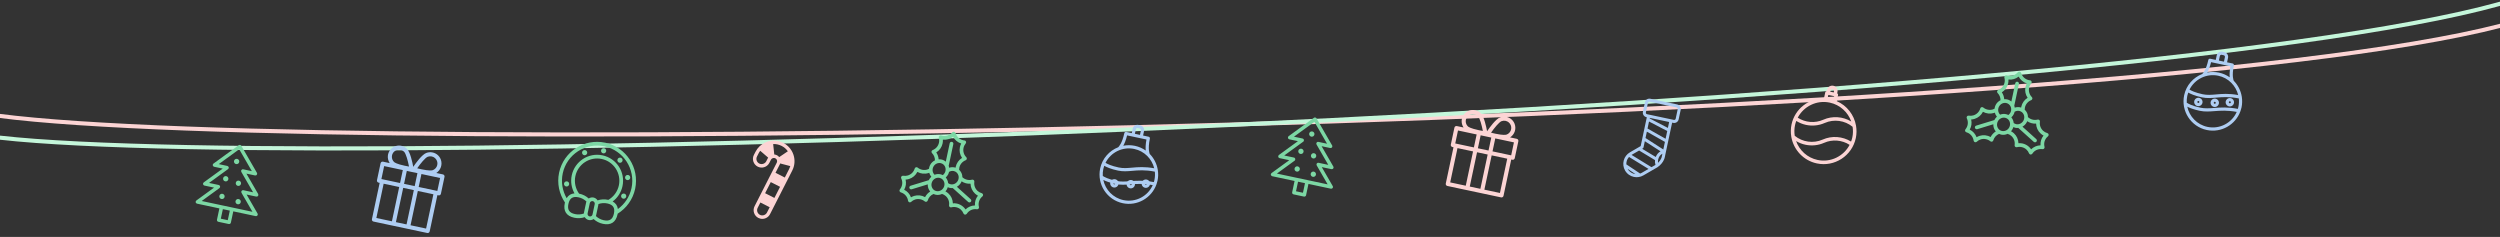 <?xml version="1.0" encoding="UTF-8" standalone="no"?>
<svg width="612px" height="58px" viewBox="0 0 612 58" version="1.1" xmlns="http://www.w3.org/2000/svg" xmlns:xlink="http://www.w3.org/1999/xlink" xmlns:sketch="http://www.bohemiancoding.com/sketch/ns">
    <rect x="0" y="0" width="612" height="58" fill="#333333" stroke="none"/>
    <!-- Generator: Sketch 3.4.2 (15857) - http://www.bohemiancoding.com/sketch -->
    <title>header</title>
    <desc>Created with Sketch.</desc>
    <defs></defs>
    <g id="Page-1" stroke="none" stroke-width="1" fill="none" fill-rule="evenodd" sketch:type="MSPage">
        <g id="Letter" sketch:type="MSArtboardGroup" transform="translate(0, -17)">
            <g id="header" sketch:type="MSLayerGroup" transform="translate(-1, 12)">
                <path d="M1,38.703 C82.789,47.898 519.18,32.105 613,5.926" id="Path-234" stroke="#FCD4D4" sketch:type="MSShapeGroup" transform="translate(307, 23.633) rotate(-359) translate(-307, -23.633) "></path>
                <path d="M1,38.703 C82.789,47.898 519.18,32.105 613,5.926" id="Path-234-Copy" stroke="#C4F6DA" stroke-linecap="square" sketch:type="MSShapeGroup"></path>
                <g id="esfera" transform="translate(543.285, 27.074) rotate(12) translate(-543.285, -27.074) translate(536.051, 17.074)" fill="#AECDF2" sketch:type="MSShapeGroup">
                    <path d="M7.233,19.967 C10.858,19.967 13.857,17.263 14.338,13.768 C14.341,13.748 14.35,13.73 14.35,13.709 C14.35,13.706 14.349,13.704 14.349,13.701 C14.387,13.401 14.413,13.097 14.413,12.786 C14.413,11.904 14.245,11.061 13.953,10.28 C13.945,10.25 13.936,10.222 13.922,10.195 C13.381,8.803 12.423,7.619 11.194,6.803 C11.16,6.76 10.439,5.829 10.439,3.114 C10.439,2.898 10.265,2.723 10.048,2.723 L8.656,2.723 L8.656,1.593 C8.656,0.947 8.131,0.421 7.484,0.421 L6.997,0.421 C6.35,0.421 5.824,0.947 5.824,1.593 L5.824,2.723 L4.432,2.723 C4.216,2.723 4.041,2.898 4.041,3.114 C4.041,5.66 3.4,6.646 3.297,6.787 C1.346,8.072 0.052,10.28 0.052,12.786 C0.052,16.746 3.273,19.967 7.233,19.967 L7.233,19.967 Z M7.233,19.186 C4.627,19.186 2.384,17.618 1.387,15.379 C2.029,15.549 3.062,15.728 4.582,15.728 C5.84,15.728 6.946,15.402 8.116,15.057 C9.543,14.637 11.157,14.169 13.492,14.111 C12.88,17.006 10.307,19.186 7.233,19.186 L7.233,19.186 Z M13.632,12.786 C13.632,12.969 13.62,13.149 13.605,13.327 C11.098,13.372 9.396,13.865 7.896,14.308 C6.733,14.651 5.728,14.947 4.582,14.947 C2.51,14.947 1.423,14.599 1.062,14.454 C0.918,13.922 0.834,13.364 0.834,12.787 C0.834,12.501 0.859,12.222 0.896,11.946 C1.481,12.137 2.607,12.396 4.433,12.396 C5.694,12.396 6.756,12.069 7.88,11.723 C9.283,11.292 10.874,10.811 13.304,10.775 C13.514,11.408 13.632,12.083 13.632,12.786 L13.632,12.786 Z M6.606,1.593 C6.606,1.378 6.781,1.203 6.996,1.203 L7.484,1.203 C7.699,1.203 7.874,1.378 7.874,1.593 L7.874,2.723 L6.606,2.723 L6.606,1.593 L6.606,1.593 Z M4.818,3.505 L9.663,3.505 C9.693,4.72 9.864,5.586 10.053,6.184 C9.187,5.812 8.234,5.605 7.233,5.605 C6.239,5.605 5.291,5.809 4.43,6.175 C4.618,5.577 4.788,4.714 4.818,3.505 L4.818,3.505 Z M7.233,6.387 C9.76,6.387 11.943,7.863 12.983,9.996 C10.614,10.067 9.044,10.548 7.65,10.977 C6.537,11.319 5.576,11.614 4.432,11.614 C2.572,11.614 1.508,11.334 1.048,11.172 C1.766,8.423 4.263,6.387 7.233,6.387 L7.233,6.387 Z" id="Shape"></path>
                    <path d="M3.797,12.656 C3.231,12.656 2.771,13.116 2.771,13.681 C2.771,14.247 3.231,14.707 3.797,14.707 C4.363,14.707 4.823,14.247 4.823,13.681 C4.823,13.116 4.363,12.656 3.797,12.656 L3.797,12.656 Z M3.797,13.926 C3.663,13.926 3.553,13.817 3.553,13.682 C3.553,13.548 3.663,13.438 3.797,13.438 C3.931,13.438 4.041,13.548 4.041,13.682 C4.041,13.817 3.931,13.926 3.797,13.926 L3.797,13.926 Z" id="Shape"></path>
                    <path d="M6.743,13.046 C6.743,13.612 7.203,14.072 7.769,14.072 C8.334,14.072 8.795,13.612 8.795,13.046 C8.795,12.481 8.334,12.021 7.769,12.021 C7.203,12.021 6.743,12.481 6.743,13.046 L6.743,13.046 Z M8.013,13.046 C8.013,13.181 7.904,13.291 7.769,13.291 C7.634,13.291 7.525,13.181 7.525,13.046 C7.525,12.912 7.634,12.803 7.769,12.803 C7.904,12.803 8.013,12.912 8.013,13.046 L8.013,13.046 Z" id="Shape"></path>
                    <path d="M11.349,13.177 C11.915,13.177 12.375,12.717 12.375,12.151 C12.375,11.586 11.915,11.126 11.349,11.126 C10.784,11.126 10.324,11.586 10.324,12.151 C10.324,12.717 10.784,13.177 11.349,13.177 L11.349,13.177 Z M11.349,11.907 C11.484,11.907 11.594,12.016 11.594,12.151 C11.594,12.285 11.484,12.395 11.349,12.395 C11.215,12.395 11.106,12.285 11.106,12.151 C11.106,12.016 11.214,11.907 11.349,11.907 L11.349,11.907 Z" id="Shape"></path>
                </g>
                <g id="esfera-copy" transform="translate(277.519, 45.38) rotate(12) translate(-277.519, -45.38) translate(270.019, 34.88)" fill="#AECDF2" sketch:type="MSShapeGroup">
                    <path d="M7.817,20.011 C11.442,20.011 14.441,17.307 14.922,13.812 C14.925,13.792 14.934,13.773 14.934,13.753 C14.934,13.75 14.933,13.748 14.933,13.745 C14.971,13.445 14.997,13.141 14.997,12.83 C14.997,11.948 14.829,11.105 14.537,10.323 C14.529,10.293 14.52,10.265 14.506,10.239 C13.965,8.846 13.007,7.662 11.779,6.847 C11.744,6.803 11.023,5.873 11.023,3.158 C11.023,2.942 10.849,2.767 10.632,2.767 L9.24,2.767 L9.24,1.637 C9.24,0.991 8.715,0.465 8.068,0.465 L7.581,0.465 C6.934,0.465 6.408,0.991 6.408,1.637 L6.408,2.767 L5.016,2.767 C4.8,2.767 4.625,2.942 4.625,3.158 C4.625,5.704 3.984,6.69 3.882,6.831 C1.93,8.116 0.636,10.323 0.636,12.83 C0.636,16.789 3.857,20.011 7.817,20.011 L7.817,20.011 Z M7.817,19.229 C5.211,19.229 2.968,17.662 1.971,15.422 C2.614,15.592 3.646,15.772 5.166,15.772 C6.425,15.772 7.53,15.445 8.7,15.101 C10.128,14.68 11.742,14.212 14.077,14.155 C13.465,17.049 10.891,19.229 7.817,19.229 L7.817,19.229 Z M14.216,12.83 C14.216,13.013 14.204,13.192 14.189,13.371 C11.682,13.416 9.98,13.909 8.48,14.352 C7.317,14.694 6.312,14.991 5.166,14.991 C3.094,14.991 2.007,14.642 1.646,14.498 C1.502,13.965 1.418,13.408 1.418,12.831 C1.418,12.545 1.443,12.266 1.48,11.99 C2.065,12.181 3.191,12.44 5.017,12.44 C6.278,12.44 7.34,12.113 8.464,11.767 C9.867,11.336 11.458,10.854 13.888,10.819 C14.098,11.452 14.216,12.127 14.216,12.83 L14.216,12.83 Z M7.19,1.637 C7.19,1.422 7.365,1.246 7.58,1.246 L8.068,1.246 C8.283,1.246 8.459,1.422 8.459,1.637 L8.459,2.767 L7.19,2.767 L7.19,1.637 L7.19,1.637 Z M5.402,3.548 L10.247,3.548 C10.277,4.764 10.448,5.629 10.637,6.228 C9.771,5.856 8.818,5.649 7.817,5.649 C6.823,5.649 5.876,5.852 5.014,6.219 C5.202,5.621 5.372,4.758 5.402,3.548 L5.402,3.548 Z M7.817,6.431 C10.344,6.431 12.528,7.907 13.567,10.039 C11.198,10.111 9.628,10.591 8.234,11.02 C7.122,11.362 6.16,11.658 5.017,11.658 C3.157,11.658 2.092,11.378 1.632,11.216 C2.35,8.467 4.847,6.431 7.817,6.431 L7.817,6.431 Z" id="Shape"></path>
                    <path d="M4.797,14.656 C4.231,14.656 3.771,15.116 3.771,15.681 C3.771,16.247 4.231,16.707 4.797,16.707 C5.363,16.707 5.823,16.247 5.823,15.681 C5.823,15.116 5.363,14.656 4.797,14.656 L4.797,14.656 Z M4.797,15.926 C4.663,15.926 4.553,15.817 4.553,15.682 C4.553,15.548 4.663,15.438 4.797,15.438 C4.931,15.438 5.041,15.548 5.041,15.682 C5.041,15.817 4.931,15.926 4.797,15.926 L4.797,15.926 Z" id="Shape"></path>
                    <path d="M7.743,15.046 C7.743,15.612 8.203,16.072 8.769,16.072 C9.334,16.072 9.795,15.612 9.795,15.046 C9.795,14.481 9.334,14.021 8.769,14.021 C8.203,14.021 7.743,14.481 7.743,15.046 L7.743,15.046 Z M9.013,15.046 C9.013,15.181 8.904,15.291 8.769,15.291 C8.634,15.291 8.525,15.181 8.525,15.046 C8.525,14.912 8.634,14.803 8.769,14.803 C8.904,14.803 9.013,14.912 9.013,15.046 L9.013,15.046 Z" id="Shape"></path>
                    <path d="M12.349,15.177 C12.915,15.177 13.375,14.717 13.375,14.151 C13.375,13.586 12.915,13.126 12.349,13.126 C11.784,13.126 11.324,13.586 11.324,14.151 C11.324,14.717 11.784,15.177 12.349,15.177 L12.349,15.177 Z M12.349,13.907 C12.484,13.907 12.594,14.016 12.594,14.151 C12.594,14.285 12.484,14.395 12.349,14.395 C12.215,14.395 12.106,14.285 12.106,14.151 C12.106,14.016 12.214,13.907 12.349,13.907 L12.349,13.907 Z" id="Shape"></path>
                </g>
                <g id="esfera2" transform="translate(447.393, 35.483) rotate(-348) translate(-447.393, -35.483) translate(438.893, 25.483)" fill="#FCD4D4" sketch:type="MSShapeGroup">
                    <path d="M16.359,8.655 C16.353,8.632 16.344,8.611 16.334,8.589 C15.332,6.127 13.149,4.268 10.488,3.727 L10.488,2.23 C10.488,2.038 10.362,1.881 10.189,1.823 L10.189,1.521 C10.189,0.802 9.603,0.217 8.884,0.217 C8.165,0.217 7.58,0.802 7.58,1.521 L7.58,1.823 C7.408,1.881 7.281,2.038 7.281,2.23 L7.281,3.727 C3.611,4.472 0.84,7.723 0.84,11.609 C0.84,12.652 1.046,13.647 1.409,14.563 C1.415,14.587 1.425,14.608 1.434,14.63 C2.632,17.571 5.518,19.653 8.885,19.653 C13.32,19.653 16.928,16.044 16.928,11.609 C16.928,10.565 16.722,9.571 16.359,8.655 L16.359,8.655 Z M1.711,11.609 C1.711,11.241 1.747,10.882 1.801,10.529 C2.62,10.825 3.474,10.98 4.329,10.98 C5.878,10.98 7.418,10.501 8.704,9.571 C10.711,8.12 13.391,7.928 15.582,9.06 C15.885,9.854 16.058,10.711 16.058,11.609 C16.058,11.975 16.022,12.331 15.969,12.682 C13.665,11.848 11.066,12.2 9.064,13.648 C7.058,15.1 4.378,15.291 2.187,14.159 C1.884,13.365 1.711,12.508 1.711,11.609 L1.711,11.609 Z M8.885,1.086 C9.125,1.086 9.319,1.281 9.319,1.521 L9.319,1.795 L8.45,1.795 L8.45,1.521 C8.45,1.281 8.645,1.086 8.885,1.086 L8.885,1.086 Z M8.151,3.566 L8.151,2.665 L9.619,2.665 L9.619,3.566 L8.151,3.566 L8.151,3.566 Z M8.885,4.435 C11.467,4.435 13.729,5.812 14.992,7.866 C12.727,7.087 10.172,7.436 8.195,8.866 C6.399,10.164 4.044,10.464 1.983,9.675 C2.83,6.657 5.6,4.435 8.885,4.435 L8.885,4.435 Z M8.885,18.783 C6.303,18.783 4.041,17.407 2.778,15.354 C3.563,15.624 4.382,15.761 5.201,15.761 C6.744,15.761 8.283,15.287 9.574,14.353 C11.376,13.05 13.724,12.752 15.786,13.543 C14.939,16.561 12.17,18.783 8.885,18.783 L8.885,18.783 Z" id="Shape"></path>
                </g>
                <g id="corona-copy" transform="translate(146.861, 49.29) rotate(-348) translate(-146.861, -49.29) translate(136.861, 39.29)" fill="#7CD7A4" sketch:type="MSShapeGroup">
                    <path d="M10.967,2.384 C10.967,2.735 10.683,3.019 10.332,3.019 C9.981,3.019 9.697,2.735 9.697,2.384 C9.697,2.033 9.981,1.75 10.332,1.75 C10.683,1.75 10.967,2.033 10.967,2.384 L10.967,2.384 Z M5.88,3.165 C5.529,3.165 5.245,3.448 5.245,3.799 C5.245,4.149 5.529,4.434 5.88,4.434 C6.231,4.434 6.515,4.149 6.515,3.799 C6.516,3.448 6.231,3.165 5.88,3.165 L5.88,3.165 Z M5.88,3.165 C5.529,3.165 5.245,3.448 5.245,3.799 C5.245,4.149 5.529,4.434 5.88,4.434 C6.231,4.434 6.515,4.149 6.515,3.799 C6.516,3.448 6.231,3.165 5.88,3.165 L5.88,3.165 Z M3.153,6.916 C2.801,6.916 2.517,7.2 2.517,7.55 C2.517,7.901 2.801,8.186 3.153,8.186 C3.503,8.186 3.787,7.901 3.787,7.55 C3.788,7.2 3.503,6.916 3.153,6.916 L3.153,6.916 Z M3.151,11.573 C2.8,11.573 2.516,11.857 2.516,12.207 C2.516,12.558 2.8,12.842 3.151,12.842 C3.502,12.842 3.786,12.558 3.786,12.207 C3.786,11.857 3.502,11.573 3.151,11.573 L3.151,11.573 Z M3.153,6.916 C2.801,6.916 2.517,7.2 2.517,7.55 C2.517,7.901 2.801,8.186 3.153,8.186 C3.503,8.186 3.787,7.901 3.787,7.55 C3.788,7.2 3.503,6.916 3.153,6.916 L3.153,6.916 Z M5.88,3.165 C5.529,3.165 5.245,3.448 5.245,3.799 C5.245,4.149 5.529,4.434 5.88,4.434 C6.231,4.434 6.515,4.149 6.515,3.799 C6.516,3.448 6.231,3.165 5.88,3.165 L5.88,3.165 Z M14.729,3.173 C14.378,3.173 14.094,3.457 14.094,3.808 C14.094,4.158 14.378,4.443 14.729,4.443 C15.08,4.443 15.364,4.158 15.364,3.808 C15.364,3.457 15.08,3.173 14.729,3.173 L14.729,3.173 Z M17.446,6.932 C17.094,6.932 16.81,7.216 16.81,7.566 C16.81,7.917 17.094,8.202 17.446,8.202 C17.796,8.202 18.081,7.917 18.081,7.566 C18.081,7.216 17.796,6.932 17.446,6.932 L17.446,6.932 Z M17.445,11.589 C17.094,11.589 16.809,11.872 16.809,12.223 C16.809,12.574 17.093,12.858 17.445,12.858 C17.795,12.858 18.08,12.574 18.08,12.223 C18.08,11.873 17.795,11.589 17.445,11.589 L17.445,11.589 Z M16.889,16.743 C16.891,16.8 16.901,16.85 16.901,16.908 C16.901,18.876 15.861,19.915 13.895,19.915 C12.991,19.915 12.154,19.689 11.402,19.243 C11.124,19.537 10.732,19.724 10.296,19.724 C9.86,19.724 9.468,19.537 9.19,19.243 C8.441,19.687 7.605,19.912 6.702,19.912 C4.734,19.912 3.695,18.872 3.695,16.905 C3.695,16.847 3.704,16.798 3.706,16.742 C1.906,15.011 0.78,12.583 0.78,9.887 C0.78,4.631 5.041,0.37 10.298,0.37 C15.554,0.37 19.815,4.631 19.815,9.887 C19.816,12.583 18.69,15.012 16.889,16.743 L16.889,16.743 L16.889,16.743 Z M8.773,18.202 L8.773,15.615 C8.773,15.542 8.784,15.472 8.795,15.402 C8.165,15.013 7.465,14.807 6.702,14.807 C5.252,14.807 4.604,15.454 4.604,16.905 C4.604,18.355 5.252,19.002 6.702,19.002 C7.467,19.002 8.167,18.797 8.794,18.409 C8.784,18.342 8.773,18.273 8.773,18.202 L8.773,18.202 Z M10.911,15.614 C10.911,15.277 10.635,15.001 10.296,15.001 C9.957,15.001 9.682,15.276 9.682,15.614 L9.682,18.202 C9.682,18.54 9.957,18.815 10.296,18.815 C10.635,18.815 10.911,18.54 10.911,18.202 L10.911,15.614 L10.911,15.614 Z M11.402,14.573 C12.153,14.127 12.99,13.901 13.895,13.901 C13.917,13.901 13.935,13.905 13.957,13.906 C15.049,12.909 15.741,11.479 15.741,9.887 C15.741,6.886 13.299,4.444 10.298,4.444 C7.297,4.444 4.855,6.886 4.855,9.887 C4.855,11.477 5.545,12.906 6.636,13.902 C6.626,13.902 6.618,13.904 6.608,13.904 C6.64,13.903 6.668,13.897 6.702,13.897 C7.604,13.897 8.44,14.124 9.193,14.57 C9.471,14.277 9.861,14.092 10.296,14.092 C10.732,14.092 11.123,14.279 11.402,14.573 L11.402,14.573 Z M15.992,16.908 C15.992,15.457 15.345,14.81 13.895,14.81 C13.128,14.81 12.427,15.017 11.798,15.407 C11.808,15.475 11.82,15.543 11.82,15.615 L11.82,18.202 C11.82,18.274 11.808,18.342 11.798,18.411 C12.428,18.8 13.13,19.007 13.895,19.007 C15.345,19.006 15.992,18.359 15.992,16.908 L15.992,16.908 Z M16.709,15.613 C18.071,14.089 18.907,12.087 18.907,9.887 C18.907,5.141 15.045,1.279 10.298,1.279 C5.552,1.279 1.69,5.141 1.69,9.887 C1.69,12.086 2.526,14.088 3.887,15.612 C4.156,14.822 4.711,14.305 5.524,14.062 C5.523,14.062 5.521,14.062 5.52,14.063 C4.543,12.946 3.947,11.488 3.947,9.887 C3.947,6.38 6.79,3.535 10.298,3.535 C13.807,3.535 16.65,6.38 16.65,9.887 C16.65,11.489 16.053,12.948 15.075,14.066 C15.885,14.309 16.44,14.825 16.709,15.613 L16.709,15.613 Z" id="Shape"></path>
                </g>
                <g id="MISTLETOE" transform="translate(493.35, 31.965) rotate(-348) translate(-493.35, -31.965) translate(482.85, 21.965)" fill="#7CD7A4" sketch:type="MSShapeGroup">
                    <path d="M20.692,13.921 C20.623,13.765 20.473,13.662 20.302,13.652 C19.912,13.63 19.541,13.52 19.202,13.324 C18.47,12.902 18.004,12.143 17.955,11.294 C17.946,11.141 17.861,11.002 17.728,10.926 C17.595,10.85 17.432,10.845 17.296,10.915 C16.56,11.289 15.639,11.267 14.919,10.85 C14.896,10.837 14.875,10.821 14.853,10.807 L14.853,10.809 C14.798,10.569 14.72,10.333 14.597,10.115 C14.379,9.729 14.068,9.428 13.703,9.212 C13.665,9.039 13.642,8.862 13.642,8.681 C13.642,7.836 14.067,7.054 14.777,6.587 C14.905,6.502 14.982,6.36 14.982,6.206 C14.981,6.053 14.904,5.91 14.775,5.826 C14.065,5.363 13.642,4.582 13.642,3.735 C13.642,3.326 13.741,2.931 13.936,2.563 C14.015,2.413 14.004,2.231 13.908,2.091 C13.811,1.952 13.646,1.878 13.476,1.899 C13.391,1.91 13.305,1.917 13.188,1.917 C12.272,1.917 11.429,1.41 10.988,0.594 C10.909,0.447 10.716,0.355 10.55,0.355 C10.383,0.355 10.229,0.447 10.15,0.594 C9.709,1.41 8.866,1.917 7.921,1.917 C7.832,1.917 7.747,1.91 7.661,1.899 C7.492,1.877 7.326,1.952 7.23,2.091 C7.133,2.231 7.123,2.413 7.202,2.563 C7.397,2.93 7.495,3.325 7.495,3.734 C7.495,4.581 7.072,5.363 6.362,5.825 C6.234,5.91 6.156,6.052 6.156,6.205 C6.155,6.359 6.233,6.502 6.361,6.586 C6.922,6.955 7.296,7.525 7.431,8.163 C6.984,8.51 6.645,9.005 6.494,9.595 C6.416,9.9 6.401,10.205 6.429,10.499 C6.309,10.6 6.183,10.693 6.047,10.768 C5.318,11.172 4.399,11.178 3.668,10.791 C3.532,10.72 3.37,10.721 3.235,10.795 C3.101,10.87 3.014,11.006 3.002,11.159 C2.938,12.006 2.459,12.757 1.72,13.167 C1.377,13.357 1.005,13.46 0.615,13.475 C0.444,13.482 0.292,13.583 0.22,13.737 C0.147,13.892 0.168,14.074 0.273,14.209 C0.362,14.323 0.434,14.43 0.492,14.535 C0.9,15.273 0.91,16.163 0.516,16.915 C0.445,17.051 0.447,17.213 0.521,17.347 C0.595,17.48 0.732,17.568 0.884,17.58 C1.73,17.644 2.479,18.122 2.888,18.859 C2.948,18.968 3.001,19.085 3.049,19.218 C3.107,19.379 3.251,19.493 3.42,19.514 C3.439,19.516 3.458,19.518 3.476,19.518 C3.626,19.518 3.768,19.444 3.853,19.318 C4.072,18.995 4.357,18.734 4.7,18.544 C5.429,18.14 6.345,18.135 7.082,18.52 C7.217,18.592 7.38,18.59 7.514,18.515 C7.648,18.441 7.735,18.304 7.746,18.15 C7.8,17.402 8.187,16.733 8.789,16.304 C8.97,16.347 9.156,16.37 9.342,16.37 C9.897,16.37 10.415,16.18 10.84,15.856 L10.839,15.857 C11.196,15.892 11.535,15.995 11.845,16.174 C12.578,16.598 13.044,17.356 13.09,18.202 C13.098,18.355 13.183,18.494 13.315,18.57 C13.448,18.648 13.61,18.652 13.748,18.583 C14.49,18.21 15.407,18.232 16.128,18.648 C16.467,18.843 16.747,19.109 16.961,19.437 C17.046,19.566 17.19,19.643 17.342,19.643 C17.358,19.643 17.374,19.642 17.39,19.64 C17.559,19.622 17.704,19.511 17.766,19.352 C17.819,19.215 17.873,19.099 17.933,18.995 C18.355,18.265 19.113,17.799 19.96,17.75 C20.113,17.74 20.251,17.656 20.328,17.523 C20.404,17.391 20.409,17.229 20.34,17.092 C19.96,16.333 19.984,15.444 20.406,14.714 C20.465,14.61 20.539,14.505 20.631,14.39 C20.739,14.258 20.762,14.077 20.692,13.921 L20.692,13.921 Z M7.34,6.208 C8.015,5.571 8.404,4.683 8.404,3.735 C8.404,3.424 8.36,3.112 8.275,2.812 C9.173,2.725 9.995,2.283 10.569,1.591 C11.139,2.278 11.956,2.718 12.863,2.81 C12.778,3.111 12.733,3.424 12.733,3.735 C12.733,4.683 13.122,5.571 13.797,6.208 C13.123,6.847 12.733,7.735 12.733,8.681 C12.733,8.748 12.74,8.815 12.745,8.881 C12.656,8.871 12.566,8.865 12.477,8.865 C12.02,8.865 11.59,8.995 11.214,9.22 C11.214,9.221 11.214,9.221 11.214,9.222 C11.17,9.109 11.126,8.995 11.066,8.888 C11.047,8.855 11.021,8.827 11,8.795 C11.002,8.789 11.004,8.784 11.004,8.778 L11.004,3.335 C11.004,3.085 10.801,2.881 10.55,2.881 C10.298,2.881 10.095,3.085 10.095,3.335 L10.095,7.938 C9.921,7.843 9.739,7.763 9.543,7.713 C9.347,7.663 9.146,7.638 8.946,7.638 C8.71,7.638 8.484,7.68 8.265,7.743 C8.098,7.16 7.785,6.629 7.34,6.208 L7.34,6.208 Z M7.375,9.82 C7.567,9.071 8.213,8.546 8.946,8.546 C9.07,8.546 9.196,8.562 9.318,8.594 C9.723,8.697 10.063,8.96 10.274,9.335 C10.49,9.716 10.547,10.166 10.435,10.601 C10.366,10.874 10.235,11.115 10.063,11.313 C10.049,11.309 10.035,11.304 10.02,11.3 C9.825,11.25 9.625,11.225 9.424,11.225 C8.93,11.225 8.468,11.38 8.072,11.64 C7.495,11.279 7.189,10.55 7.375,9.82 L7.375,9.82 Z M6.939,17.48 C6.057,17.204 5.072,17.299 4.259,17.749 C4.01,17.887 3.783,18.053 3.58,18.244 C3.114,17.51 2.39,16.988 1.556,16.773 C1.815,15.951 1.756,15.061 1.381,14.277 C1.651,14.206 1.911,14.101 2.161,13.963 C2.988,13.504 3.577,12.733 3.809,11.833 C4.688,12.11 5.675,12.014 6.487,11.565 C6.559,11.525 6.625,11.477 6.693,11.431 C6.862,11.765 7.101,12.059 7.398,12.286 C7.399,12.285 7.399,12.285 7.4,12.285 C7.209,12.549 7.058,12.849 6.973,13.183 C6.969,13.199 6.97,13.215 6.965,13.232 L2.896,15.488 C2.677,15.61 2.597,15.886 2.719,16.106 C2.802,16.255 2.957,16.34 3.117,16.34 C3.191,16.34 3.267,16.322 3.337,16.283 L6.932,14.289 C6.985,14.597 7.087,14.895 7.25,15.17 C7.416,15.45 7.631,15.689 7.881,15.879 C7.426,16.315 7.095,16.865 6.939,17.48 L6.939,17.48 Z M10.913,14.188 C10.689,15.066 9.813,15.629 8.97,15.415 C8.578,15.315 8.245,15.063 8.033,14.705 C7.803,14.317 7.739,13.857 7.854,13.408 C8.045,12.658 8.691,12.134 9.424,12.134 C9.549,12.134 9.674,12.15 9.796,12.181 C10.639,12.396 11.14,13.297 10.913,14.188 L10.913,14.188 Z M10.89,11.724 C11.08,11.459 11.231,11.16 11.316,10.826 C11.367,10.625 11.387,10.423 11.392,10.222 C11.684,9.944 12.065,9.774 12.477,9.774 C12.602,9.774 12.727,9.79 12.849,9.821 C13.254,9.925 13.594,10.188 13.805,10.562 C14.02,10.943 14.078,11.393 13.966,11.829 C13.775,12.579 13.129,13.103 12.395,13.103 C12.27,13.103 12.145,13.087 12.024,13.056 C11.928,13.031 11.837,12.995 11.75,12.954 C11.592,12.465 11.294,12.034 10.89,11.724 L10.89,11.724 Z M19.304,16.932 C18.466,17.133 17.734,17.642 17.254,18.368 C17.055,18.173 16.83,18.003 16.583,17.861 C16.065,17.562 15.477,17.404 14.883,17.404 C14.555,17.404 14.226,17.452 13.91,17.546 C13.695,16.644 13.12,15.862 12.299,15.388 C12.056,15.248 11.794,15.143 11.523,15.067 C11.637,14.865 11.734,14.648 11.794,14.413 C11.833,14.258 11.856,14.103 11.867,13.95 C12.041,13.989 12.218,14.012 12.395,14.012 C12.64,14.012 12.876,13.968 13.102,13.9 L17.512,16.446 C17.583,16.487 17.661,16.507 17.739,16.507 C17.896,16.507 18.049,16.425 18.133,16.28 C18.258,16.062 18.184,15.784 17.966,15.659 L14.028,13.385 L14.027,13.385 C14.415,13.045 14.71,12.59 14.847,12.054 C14.865,11.982 14.869,11.909 14.881,11.836 L14.881,11.838 C15.594,12.127 16.4,12.173 17.137,11.954 C17.354,12.858 17.928,13.639 18.747,14.112 C18.995,14.255 19.254,14.365 19.523,14.44 C19.134,15.217 19.059,16.106 19.304,16.932 L19.304,16.932 Z" id="Shape"></path>
                </g>
                <g id="MISTLETOE-Copy" transform="translate(232.35, 46.559) rotate(-348) translate(-232.35, -46.559) translate(221.85, 36.559)" fill="#7CD7A4" sketch:type="MSShapeGroup">
                    <path d="M20.861,14.008 C20.792,13.852 20.641,13.749 20.471,13.74 C20.08,13.718 19.71,13.608 19.37,13.412 C18.639,12.989 18.172,12.23 18.124,11.382 C18.115,11.228 18.03,11.09 17.897,11.013 C17.764,10.937 17.601,10.933 17.464,11.002 C16.728,11.377 15.807,11.355 15.087,10.938 C15.064,10.925 15.044,10.909 15.022,10.895 L15.022,10.896 C14.967,10.656 14.888,10.421 14.765,10.202 C14.547,9.817 14.236,9.515 13.872,9.3 C13.833,9.127 13.811,8.949 13.811,8.768 C13.811,7.924 14.235,7.141 14.945,6.674 C15.073,6.59 15.151,6.447 15.15,6.293 C15.15,6.14 15.072,5.997 14.944,5.913 C14.234,5.451 13.811,4.669 13.811,3.822 C13.811,3.413 13.91,3.019 14.104,2.65 C14.184,2.5 14.172,2.318 14.076,2.179 C13.979,2.039 13.815,1.966 13.645,1.987 C13.559,1.997 13.474,2.005 13.356,2.005 C12.44,2.005 11.597,1.498 11.157,0.682 C11.077,0.535 10.885,0.443 10.718,0.443 C10.551,0.443 10.397,0.535 10.318,0.682 C9.877,1.497 9.034,2.005 8.089,2.005 C8.001,2.005 7.915,1.997 7.829,1.987 C7.66,1.965 7.495,2.039 7.398,2.179 C7.302,2.318 7.291,2.5 7.37,2.65 C7.565,3.018 7.664,3.412 7.664,3.822 C7.664,4.668 7.24,5.45 6.531,5.913 C6.402,5.997 6.325,6.14 6.324,6.293 C6.324,6.447 6.401,6.589 6.529,6.674 C7.09,7.043 7.464,7.612 7.599,8.25 C7.152,8.597 6.813,9.093 6.662,9.683 C6.585,9.988 6.569,10.292 6.597,10.587 C6.477,10.688 6.351,10.781 6.215,10.856 C5.486,11.259 4.567,11.265 3.837,10.879 C3.701,10.807 3.538,10.808 3.404,10.883 C3.27,10.957 3.182,11.094 3.17,11.247 C3.107,12.094 2.627,12.845 1.888,13.254 C1.546,13.445 1.174,13.548 0.783,13.563 C0.612,13.569 0.46,13.67 0.388,13.825 C0.316,13.979 0.337,14.162 0.441,14.296 C0.53,14.411 0.602,14.517 0.66,14.623 C1.069,15.361 1.078,16.251 0.684,17.003 C0.613,17.138 0.615,17.301 0.689,17.434 C0.764,17.568 0.9,17.655 1.052,17.667 C1.898,17.731 2.647,18.209 3.057,18.947 C3.117,19.056 3.17,19.173 3.217,19.306 C3.276,19.467 3.419,19.581 3.589,19.602 C3.607,19.604 3.627,19.605 3.645,19.605 C3.794,19.605 3.936,19.532 4.021,19.406 C4.24,19.082 4.525,18.821 4.868,18.631 C5.597,18.227 6.513,18.222 7.25,18.608 C7.386,18.679 7.548,18.678 7.682,18.603 C7.817,18.528 7.904,18.391 7.915,18.238 C7.968,17.49 8.355,16.821 8.957,16.391 C9.139,16.434 9.325,16.458 9.511,16.458 C10.065,16.458 10.584,16.267 11.008,15.944 L11.007,15.945 C11.365,15.979 11.703,16.083 12.013,16.262 C12.746,16.685 13.212,17.443 13.258,18.289 C13.266,18.442 13.351,18.581 13.484,18.658 C13.617,18.735 13.778,18.74 13.916,18.671 C14.658,18.297 15.575,18.319 16.297,18.735 C16.635,18.931 16.916,19.196 17.13,19.524 C17.215,19.653 17.358,19.73 17.511,19.73 C17.526,19.73 17.542,19.729 17.558,19.727 C17.727,19.71 17.872,19.599 17.934,19.439 C17.987,19.303 18.042,19.186 18.102,19.083 C18.524,18.352 19.282,17.886 20.129,17.837 C20.281,17.828 20.419,17.743 20.496,17.611 C20.572,17.478 20.577,17.317 20.508,17.18 C20.128,16.421 20.152,15.532 20.575,14.801 C20.634,14.698 20.707,14.592 20.799,14.478 C20.907,14.345 20.931,14.164 20.861,14.008 L20.861,14.008 Z M7.509,6.295 C8.183,5.659 8.572,4.771 8.572,3.822 C8.572,3.511 8.528,3.2 8.443,2.899 C9.341,2.812 10.164,2.371 10.737,1.679 C11.307,2.366 12.125,2.806 13.032,2.897 C12.946,3.199 12.902,3.511 12.902,3.822 C12.902,4.771 13.291,5.659 13.965,6.295 C13.291,6.935 12.902,7.823 12.902,8.768 C12.902,8.836 12.909,8.902 12.914,8.969 C12.825,8.959 12.735,8.952 12.645,8.952 C12.189,8.952 11.758,9.083 11.382,9.308 C11.382,9.308 11.382,9.309 11.382,9.309 C11.338,9.196 11.295,9.082 11.234,8.975 C11.215,8.942 11.189,8.915 11.169,8.882 C11.17,8.877 11.172,8.872 11.172,8.865 L11.172,3.423 C11.172,3.172 10.969,2.968 10.718,2.968 C10.467,2.968 10.263,3.172 10.263,3.423 L10.263,8.025 C10.089,7.931 9.907,7.85 9.711,7.801 C9.516,7.751 9.315,7.725 9.114,7.725 C8.879,7.725 8.652,7.767 8.434,7.83 C8.267,7.248 7.953,6.717 7.509,6.295 L7.509,6.295 Z M7.543,9.908 C7.735,9.158 8.381,8.634 9.114,8.634 C9.239,8.634 9.365,8.65 9.487,8.681 C9.892,8.784 10.231,9.047 10.442,9.422 C10.658,9.803 10.715,10.253 10.604,10.689 C10.534,10.962 10.404,11.202 10.232,11.401 C10.217,11.397 10.203,11.391 10.189,11.387 C9.993,11.338 9.793,11.312 9.592,11.312 C9.099,11.312 8.636,11.468 8.241,11.728 C7.663,11.366 7.357,10.637 7.543,9.908 L7.543,9.908 Z M7.107,17.567 C6.226,17.291 5.241,17.386 4.427,17.836 C4.178,17.975 3.951,18.14 3.748,18.332 C3.282,17.597 2.558,17.075 1.724,16.86 C1.983,16.038 1.924,15.148 1.549,14.364 C1.819,14.293 2.08,14.188 2.329,14.05 C3.157,13.592 3.745,12.82 3.977,11.92 C4.857,12.197 5.843,12.102 6.656,11.652 C6.727,11.612 6.793,11.565 6.861,11.519 C7.03,11.852 7.269,12.146 7.567,12.374 C7.567,12.373 7.567,12.372 7.568,12.372 C7.377,12.637 7.227,12.937 7.142,13.271 C7.137,13.287 7.138,13.303 7.134,13.319 L3.065,15.575 C2.845,15.697 2.766,15.974 2.887,16.193 C2.971,16.343 3.125,16.427 3.285,16.427 C3.36,16.427 3.435,16.409 3.505,16.371 L7.101,14.377 C7.154,14.684 7.256,14.983 7.418,15.257 C7.585,15.537 7.8,15.777 8.05,15.967 C7.595,16.402 7.264,16.953 7.107,17.567 L7.107,17.567 Z M11.082,14.276 C10.857,15.154 9.982,15.716 9.139,15.502 C8.747,15.402 8.413,15.151 8.201,14.792 C7.971,14.405 7.907,13.944 8.022,13.495 C8.214,12.745 8.859,12.222 9.592,12.222 C9.717,12.222 9.842,12.237 9.964,12.268 C10.807,12.484 11.309,13.384 11.082,14.276 L11.082,14.276 Z M11.058,11.811 C11.249,11.547 11.399,11.247 11.485,10.913 C11.536,10.713 11.556,10.511 11.56,10.309 C11.852,10.031 12.233,9.862 12.646,9.862 C12.77,9.862 12.896,9.877 13.017,9.908 C13.422,10.012 13.762,10.275 13.973,10.65 C14.189,11.031 14.246,11.481 14.135,11.916 C13.943,12.666 13.297,13.19 12.563,13.19 C12.439,13.19 12.314,13.175 12.192,13.143 C12.096,13.118 12.005,13.082 11.918,13.041 C11.761,12.552 11.462,12.121 11.058,11.811 L11.058,11.811 Z M19.472,17.02 C18.634,17.22 17.902,17.73 17.422,18.456 C17.223,18.26 16.998,18.091 16.751,17.948 C16.233,17.65 15.646,17.492 15.052,17.492 C14.723,17.492 14.394,17.54 14.078,17.634 C13.863,16.731 13.289,15.95 12.467,15.475 C12.225,15.335 11.962,15.231 11.691,15.154 C11.806,14.952 11.902,14.736 11.962,14.501 C12.002,14.346 12.025,14.191 12.036,14.037 C12.21,14.076 12.386,14.099 12.563,14.099 C12.808,14.099 13.044,14.056 13.271,13.987 L17.68,16.533 C17.752,16.575 17.83,16.594 17.907,16.594 C18.064,16.594 18.217,16.513 18.301,16.367 C18.427,16.149 18.352,15.872 18.135,15.746 L14.196,13.472 L14.196,13.472 C14.583,13.133 14.878,12.677 15.015,12.141 C15.034,12.069 15.037,11.996 15.049,11.923 L15.049,11.925 C15.762,12.214 16.568,12.26 17.305,12.041 C17.522,12.945 18.097,13.727 18.916,14.2 C19.163,14.342 19.422,14.452 19.691,14.527 C19.302,15.305 19.227,16.193 19.472,17.02 L19.472,17.02 Z" id="Shape"></path>
                </g>
                <g id="TREE" transform="translate(320.904, 43.423) rotate(-348) translate(-320.904, -43.423) translate(312.904, 33.423)" fill="#7CD7A4" sketch:type="MSShapeGroup">
                    <path d="M15.639,15.596 L12.104,11.667 L14.517,11.667 C14.689,11.667 14.845,11.566 14.914,11.409 C14.984,11.252 14.956,11.069 14.841,10.941 L10.997,6.669 L13.148,6.669 C13.32,6.669 13.476,6.568 13.545,6.411 C13.615,6.254 13.587,6.071 13.471,5.943 L8.357,0.258 C8.192,0.075 7.876,0.075 7.711,0.258 L2.596,5.943 C2.481,6.071 2.452,6.254 2.522,6.411 C2.592,6.567 2.748,6.669 2.919,6.669 L5.071,6.669 L1.227,10.941 C1.112,11.069 1.083,11.252 1.153,11.409 C1.223,11.566 1.379,11.667 1.551,11.667 L3.964,11.667 L0.383,15.647 C0.268,15.775 0.239,15.958 0.309,16.115 C0.379,16.272 0.534,16.373 0.706,16.373 L6.295,16.373 L6.295,19.199 C6.295,19.439 6.489,19.634 6.73,19.634 L9.338,19.634 C9.579,19.634 9.773,19.439 9.773,19.199 L9.773,16.373 L15.362,16.373 C15.365,16.373 15.368,16.373 15.371,16.373 C15.611,16.373 15.805,16.179 15.805,15.938 C15.805,15.799 15.741,15.676 15.639,15.596 L15.639,15.596 Z M8.904,18.764 L7.164,18.764 L7.164,16.373 L8.904,16.373 L8.904,18.764 L8.904,18.764 Z M9.338,15.503 L6.73,15.503 L1.682,15.503 L5.263,11.523 C5.378,11.395 5.407,11.212 5.337,11.055 C5.267,10.899 5.111,10.797 4.94,10.797 L2.526,10.797 L6.37,6.525 C6.485,6.397 6.514,6.214 6.444,6.057 C6.374,5.9 6.218,5.799 6.047,5.799 L3.896,5.799 L8.034,1.199 L12.173,5.799 L10.022,5.799 C9.85,5.799 9.694,5.9 9.625,6.057 C9.555,6.214 9.584,6.397 9.699,6.525 L13.542,10.797 L11.129,10.797 C10.957,10.797 10.801,10.898 10.732,11.055 C10.662,11.212 10.691,11.395 10.806,11.523 L14.386,15.503 L9.338,15.503 L9.338,15.503 Z M11.094,13.802 C11.094,14.163 10.802,14.454 10.441,14.454 C10.081,14.454 9.789,14.163 9.789,13.802 C9.789,13.442 10.081,13.15 10.441,13.15 C10.802,13.15 11.094,13.442 11.094,13.802 L11.094,13.802 Z M6.961,13.368 C6.961,13.728 6.669,14.02 6.309,14.02 C5.948,14.02 5.657,13.728 5.657,13.368 C5.657,13.007 5.948,12.716 6.309,12.716 C6.669,12.716 6.961,13.007 6.961,13.368 L6.961,13.368 Z M10.224,9.385 C10.224,9.746 9.932,10.037 9.571,10.037 C9.211,10.037 8.919,9.746 8.919,9.385 C8.919,9.025 9.211,8.732 9.571,8.732 C9.932,8.732 10.224,9.025 10.224,9.385 L10.224,9.385 Z M6.961,8.951 C6.961,9.311 6.669,9.603 6.308,9.603 C5.948,9.603 5.656,9.311 5.656,8.951 C5.656,8.59 5.948,8.299 6.308,8.299 C6.669,8.299 6.961,8.59 6.961,8.951 L6.961,8.951 Z M8.686,4.259 C8.686,4.62 8.394,4.912 8.034,4.912 C7.674,4.912 7.382,4.62 7.382,4.259 C7.382,3.899 7.674,3.609 8.034,3.609 C8.394,3.609 8.686,3.899 8.686,4.259 L8.686,4.259 Z" id="Shape"></path>
                </g>
                <g id="TREE-Copy" transform="translate(57.988, 49.853) rotate(-348) translate(-57.988, -49.853) translate(49.988, 39.853)" fill="#7CD7A4" sketch:type="MSShapeGroup">
                    <path d="M15.414,15.935 L11.879,12.006 L14.292,12.006 C14.464,12.006 14.619,11.905 14.689,11.748 C14.759,11.591 14.73,11.408 14.615,11.28 L10.771,7.008 L12.923,7.008 C13.094,7.008 13.25,6.907 13.32,6.75 C13.39,6.593 13.361,6.41 13.246,6.282 L8.131,0.597 C7.967,0.414 7.65,0.414 7.485,0.597 L2.371,6.282 C2.255,6.41 2.227,6.593 2.297,6.75 C2.366,6.906 2.522,7.008 2.694,7.008 L4.845,7.008 L1.001,11.28 C0.887,11.408 0.858,11.591 0.928,11.748 C0.998,11.905 1.153,12.006 1.325,12.006 L3.738,12.006 L0.157,15.986 C0.042,16.114 0.013,16.297 0.083,16.454 C0.153,16.611 0.309,16.712 0.481,16.712 L6.069,16.712 L6.069,19.538 C6.069,19.778 6.264,19.973 6.504,19.973 L9.113,19.973 C9.353,19.973 9.548,19.778 9.548,19.538 L9.548,16.712 L15.136,16.712 C15.139,16.712 15.143,16.712 15.145,16.712 C15.385,16.712 15.58,16.518 15.58,16.277 C15.58,16.138 15.515,16.015 15.414,15.935 L15.414,15.935 Z M8.678,19.103 L6.939,19.103 L6.939,16.712 L8.678,16.712 L8.678,19.103 L8.678,19.103 Z M9.113,15.842 L6.504,15.842 L1.457,15.842 L5.037,11.862 C5.152,11.734 5.181,11.551 5.111,11.394 C5.041,11.238 4.885,11.136 4.714,11.136 L2.301,11.136 L6.144,6.864 C6.259,6.736 6.288,6.553 6.218,6.396 C6.148,6.239 5.992,6.138 5.821,6.138 L3.67,6.138 L7.808,1.538 L11.947,6.138 L9.796,6.138 C9.624,6.138 9.469,6.239 9.399,6.396 C9.329,6.553 9.358,6.736 9.473,6.864 L13.317,11.136 L10.903,11.136 C10.731,11.136 10.576,11.237 10.506,11.394 C10.436,11.551 10.465,11.734 10.58,11.862 L14.161,15.842 L9.113,15.842 L9.113,15.842 Z M10.868,14.141 C10.868,14.502 10.576,14.793 10.216,14.793 C9.855,14.793 9.564,14.502 9.564,14.141 C9.564,13.781 9.855,13.489 10.216,13.489 C10.576,13.489 10.868,13.781 10.868,14.141 L10.868,14.141 Z M6.735,13.707 C6.735,14.067 6.444,14.359 6.083,14.359 C5.723,14.359 5.431,14.067 5.431,13.707 C5.431,13.346 5.723,13.055 6.083,13.055 C6.444,13.055 6.735,13.346 6.735,13.707 L6.735,13.707 Z M9.998,9.724 C9.998,10.085 9.706,10.376 9.346,10.376 C8.985,10.376 8.694,10.085 8.694,9.724 C8.694,9.364 8.985,9.072 9.346,9.072 C9.706,9.072 9.998,9.364 9.998,9.724 L9.998,9.724 Z M6.735,9.29 C6.735,9.65 6.443,9.942 6.083,9.942 C5.722,9.942 5.431,9.65 5.431,9.29 C5.431,8.929 5.722,8.638 6.083,8.638 C6.443,8.638 6.735,8.929 6.735,9.29 L6.735,9.29 Z M8.461,4.598 C8.461,4.959 8.169,5.251 7.808,5.251 C7.448,5.251 7.156,4.959 7.156,4.598 C7.156,4.238 7.448,3.948 7.808,3.948 C8.169,3.948 8.461,4.238 8.461,4.598 L8.461,4.598 Z" id="Shape"></path>
                </g>
                <g id="GIFT_1_" transform="translate(363.904, 42.445) rotate(-348) translate(-363.904, -42.445) translate(355.904, 32.445)" fill="#FCD4D4" sketch:type="MSShapeGroup">
                    <path d="M15.5,4.864 L13.822,4.864 C14.739,3.978 14.943,2.538 14.235,1.415 C13.726,0.613 12.856,0.134 11.906,0.134 C11.386,0.134 10.877,0.281 10.437,0.56 C9.468,1.173 8.431,3.51 8.001,4.567 C7.569,3.51 6.532,1.172 5.564,0.561 C5.122,0.281 4.615,0.134 4.095,0.134 C3.144,0.134 2.273,0.613 1.766,1.416 C1.059,2.536 1.262,3.976 2.177,4.864 L0.5,4.864 C0.224,4.864 -5.68434189e-14,5.088 -5.68434189e-14,5.364 L-5.68434189e-14,9.608 C-5.68434189e-14,9.884 0.224,10.108 0.5,10.108 L0.775,10.108 L0.775,19.19 C0.775,19.466 0.999,19.69 1.276,19.69 L6.17,19.69 L9.83,19.69 L14.725,19.69 C15.001,19.69 15.225,19.466 15.225,19.19 L15.225,10.108 L15.5,10.108 C15.777,10.108 16,9.884 16,9.608 L16,5.364 C16,5.088 15.777,4.864 15.5,4.864 L15.5,4.864 Z M15,9.108 L14.725,9.108 L10.33,9.108 L10.33,5.864 L15,5.864 L15,9.108 L15,9.108 Z M9.33,5.864 L9.33,9.108 L6.67,9.108 L6.67,5.864 L9.33,5.864 L9.33,5.864 Z M10.971,1.405 C11.252,1.228 11.575,1.133 11.905,1.133 C12.511,1.133 13.066,1.438 13.389,1.95 C13.905,2.768 13.661,3.853 12.844,4.368 C12.672,4.477 12.059,4.731 10.084,4.731 C9.69,4.731 9.32,4.721 9.024,4.708 C9.569,3.419 10.406,1.762 10.971,1.405 L10.971,1.405 Z M2.61,1.95 C2.933,1.438 3.489,1.133 4.094,1.133 C4.425,1.133 4.748,1.228 5.029,1.406 C5.593,1.762 6.43,3.42 6.976,4.708 C6.677,4.721 6.306,4.731 5.907,4.731 L5.907,4.731 C3.938,4.731 3.326,4.479 3.155,4.371 C2.339,3.853 2.095,2.767 2.61,1.95 L2.61,1.95 Z M1,5.864 L5.67,5.864 L5.67,9.108 L1.276,9.108 L1,9.108 L1,5.864 L1,5.864 Z M1.776,10.108 L5.67,10.108 L5.67,18.69 L1.776,18.69 L1.776,10.108 L1.776,10.108 Z M6.67,18.69 L6.67,10.108 L9.33,10.108 L9.33,18.69 L6.67,18.69 L6.67,18.69 Z M14.225,18.69 L10.33,18.69 L10.33,10.108 L14.225,10.108 L14.225,18.69 L14.225,18.69 Z" id="Shape"></path>
                </g>
                <g id="GIFT_1_-Copy" transform="translate(101.393, 50.935) rotate(-348) translate(-101.393, -50.935) translate(92.893, 40.935)" fill="#AECDF2" sketch:type="MSShapeGroup">
                    <path d="M15.69,5.16 L14.012,5.16 C14.929,4.274 15.133,2.833 14.425,1.71 C13.917,0.908 13.046,0.429 12.096,0.429 C11.576,0.429 11.068,0.576 10.627,0.856 C9.658,1.468 8.622,3.806 8.191,4.863 C7.759,3.806 6.722,1.467 5.754,0.856 C5.313,0.577 4.805,0.429 4.285,0.429 C3.335,0.429 2.464,0.908 1.956,1.711 C1.249,2.831 1.452,4.271 2.367,5.16 L0.69,5.16 C0.414,5.16 0.19,5.383 0.19,5.66 L0.19,9.903 C0.19,10.18 0.414,10.403 0.69,10.403 L0.966,10.403 L0.966,19.485 C0.966,19.762 1.189,19.985 1.466,19.985 L6.36,19.985 L10.02,19.985 L14.915,19.985 C15.191,19.985 15.415,19.762 15.415,19.485 L15.415,10.403 L15.69,10.403 C15.967,10.403 16.19,10.18 16.19,9.903 L16.19,5.66 C16.19,5.383 15.967,5.16 15.69,5.16 L15.69,5.16 Z M15.19,9.403 L14.915,9.403 L10.52,9.403 L10.52,6.16 L15.19,6.16 L15.19,9.403 L15.19,9.403 Z M9.52,6.16 L9.52,9.403 L6.86,9.403 L6.86,6.16 L9.52,6.16 L9.52,6.16 Z M11.161,1.7 C11.442,1.523 11.765,1.429 12.096,1.429 C12.701,1.429 13.256,1.734 13.579,2.245 C14.095,3.063 13.851,4.148 13.034,4.663 C12.862,4.772 12.249,5.026 10.274,5.026 C9.88,5.026 9.511,5.016 9.215,5.003 C9.76,3.714 10.596,2.057 11.161,1.7 L11.161,1.7 Z M2.8,2.245 C3.124,1.734 3.679,1.429 4.284,1.429 C4.615,1.429 4.938,1.523 5.219,1.701 C5.784,2.057 6.62,3.715 7.166,5.003 C6.867,5.016 6.496,5.027 6.097,5.027 L6.097,5.027 C4.128,5.027 3.517,4.774 3.346,4.666 C2.529,4.148 2.285,3.062 2.8,2.245 L2.8,2.245 Z M1.19,6.16 L5.86,6.16 L5.86,9.403 L1.466,9.403 L1.19,9.403 L1.19,6.16 L1.19,6.16 Z M1.966,10.403 L5.86,10.403 L5.86,18.985 L1.966,18.985 L1.966,10.403 L1.966,10.403 Z M6.86,18.985 L6.86,10.403 L9.52,10.403 L9.52,18.985 L6.86,18.985 L6.86,18.985 Z M14.415,18.985 L10.52,18.985 L10.52,10.403 L14.415,10.403 L14.415,18.985 L14.415,18.985 Z" id="Shape"></path>
                </g>
                <g id="SUGAR" transform="translate(189.459, 48.826) rotate(-348) translate(-189.459, -48.826) translate(183.959, 38.826)" fill="#FCD4D4" sketch:type="MSShapeGroup">
                    <path d="M9.929,3.002 C9.749,2.692 9.539,2.406 9.304,2.145 C9.304,2.145 9.304,2.145 9.303,2.144 C9.299,2.139 9.294,2.135 9.29,2.131 C8.645,1.418 7.811,0.902 6.86,0.648 C6.431,0.533 5.99,0.475 5.55,0.475 C3.269,0.475 1.263,2.016 0.672,4.222 L0.451,5.044 C0.304,5.593 0.38,6.166 0.664,6.658 C0.948,7.15 1.407,7.502 1.956,7.649 C2.137,7.698 2.322,7.722 2.508,7.722 C3.469,7.722 4.313,7.074 4.561,6.145 L4.782,5.323 C4.804,5.241 4.842,5.167 4.887,5.099 C4.894,5.089 4.9,5.078 4.906,5.069 C4.953,5.005 5.009,4.95 5.072,4.902 C5.081,4.895 5.091,4.889 5.1,4.882 C5.166,4.836 5.239,4.798 5.317,4.773 C5.32,4.772 5.324,4.771 5.327,4.77 C5.41,4.745 5.497,4.731 5.585,4.734 L5.585,4.734 C5.643,4.736 5.7,4.743 5.759,4.759 C5.86,4.785 5.95,4.832 6.029,4.892 C6.087,4.935 6.137,4.987 6.18,5.043 C6.186,5.051 6.191,5.058 6.196,5.066 C6.237,5.122 6.271,5.182 6.295,5.247 C6.296,5.248 6.296,5.248 6.296,5.248 C6.322,5.317 6.338,5.39 6.344,5.465 C6.344,5.469 6.344,5.473 6.344,5.476 C6.349,5.551 6.345,5.627 6.328,5.702 L6.328,5.702 C6.326,5.713 6.326,5.725 6.323,5.736 L3.225,17.296 C2.921,18.429 3.596,19.598 4.729,19.902 C4.91,19.95 5.095,19.975 5.281,19.975 L5.281,19.975 C6.242,19.975 7.086,19.327 7.335,18.398 L10.432,6.837 C10.783,5.534 10.604,4.171 9.929,3.002 L9.929,3.002 Z M3.74,5.925 C3.561,6.589 2.849,7.007 2.176,6.827 C1.847,6.739 1.572,6.528 1.401,6.233 C1.231,5.937 1.185,5.593 1.273,5.264 L1.494,4.442 C1.56,4.193 1.651,3.954 1.759,3.727 L4.01,4.963 C3.993,5.009 3.973,5.054 3.96,5.102 L3.74,5.925 L3.74,5.925 Z M5.552,3.88 C5.471,3.88 5.391,3.888 5.312,3.9 L4.514,1.456 C4.847,1.371 5.194,1.326 5.55,1.326 C5.916,1.326 6.283,1.374 6.64,1.47 C7.307,1.649 7.905,1.982 8.398,2.436 L6.62,4.279 C6.438,4.125 6.225,4.002 5.98,3.936 C5.839,3.899 5.696,3.88 5.552,3.88 L5.552,3.88 Z M9.74,5.864 C9.719,6.116 9.678,6.368 9.611,6.617 L9.004,8.881 L6.538,8.221 L7.145,5.956 C7.164,5.885 7.171,5.814 7.18,5.742 L9.74,5.864 L9.74,5.864 Z M8.344,11.348 L7.554,14.295 L5.088,13.634 L5.877,10.687 L8.344,11.348 L8.344,11.348 Z M6.514,18.177 C6.336,18.842 5.623,19.261 4.95,19.08 C4.27,18.897 3.865,18.196 4.048,17.516 L4.427,16.101 L6.894,16.762 L6.514,18.177 L6.514,18.177 Z" id="Shape"></path>
                </g>
                <g id="sock" transform="translate(405.052, 39.398) rotate(-348) translate(-405.052, -39.398) translate(399.052, 28.898)" fill="#AECDF2" sketch:type="MSShapeGroup">
                    <path d="M1.671,14.372 C1.023,14.957 0.642,15.759 0.597,16.632 C0.553,17.504 0.85,18.341 1.436,18.989 C2.08,19.703 2.97,20.065 3.864,20.065 C4.645,20.065 5.429,19.788 6.053,19.224 L8.406,17.098 C10.24,15.687 10.26,13.953 10.26,13.88 L10.26,5.121 L10.54,5.121 C11.156,5.121 11.658,4.619 11.658,4.003 L11.658,1.627 C11.658,1.01 11.156,0.508 10.54,0.508 L3.83,0.508 C3.214,0.508 2.712,1.01 2.712,1.627 L2.712,4.003 C2.712,4.619 3.214,5.121 3.83,5.121 L3.923,5.121 L3.923,12.338 L1.671,14.372 L1.671,14.372 Z M4.669,8.565 L9.515,10.099 L9.515,11.995 L4.669,10.159 L4.669,8.565 L4.669,8.565 Z M9.515,9.318 L4.669,7.783 L4.669,6.03 L9.515,7.376 L9.515,9.318 L9.515,9.318 Z M4.546,12.781 C4.624,12.71 4.669,12.61 4.669,12.505 L4.669,10.956 L8.943,12.575 C8.489,12.975 8.19,13.528 8.09,14.181 L4.408,12.905 L4.546,12.781 L4.546,12.781 Z M1.988,18.489 C1.98,18.48 1.974,18.47 1.966,18.462 L4.098,19.307 C3.332,19.378 2.543,19.103 1.988,18.489 L1.988,18.489 Z M5.553,18.671 C5.439,18.773 5.319,18.861 5.194,18.939 L1.422,17.444 C1.356,17.195 1.328,16.934 1.342,16.67 C1.362,16.261 1.481,15.873 1.682,15.529 L6.958,17.403 L5.553,18.671 L5.553,18.671 Z M7.928,16.527 L7.586,16.835 L2.181,14.915 L3.776,13.475 L8.068,14.963 C8.106,15.362 8.225,15.743 8.423,16.09 C8.278,16.236 8.115,16.383 7.928,16.527 L7.928,16.527 Z M8.943,15.453 C8.848,15.213 8.793,14.956 8.793,14.69 C8.793,13.99 9.05,13.423 9.514,13.062 L9.514,13.878 C9.514,13.919 9.495,14.623 8.943,15.453 L8.943,15.453 Z M3.458,4.003 L3.458,1.627 C3.458,1.421 3.625,1.254 3.83,1.254 L10.539,1.254 C10.745,1.254 10.912,1.421 10.912,1.627 L10.912,4.003 C10.912,4.208 10.745,4.375 10.539,4.375 L3.83,4.375 C3.625,4.375 3.458,4.208 3.458,4.003 L3.458,4.003 Z M9.515,5.121 L9.515,6.603 L4.669,5.256 L4.669,5.12 L9.515,5.12 L9.515,5.121 Z" id="Shape"></path>
                </g>
            </g>
        </g>
    </g>
</svg>